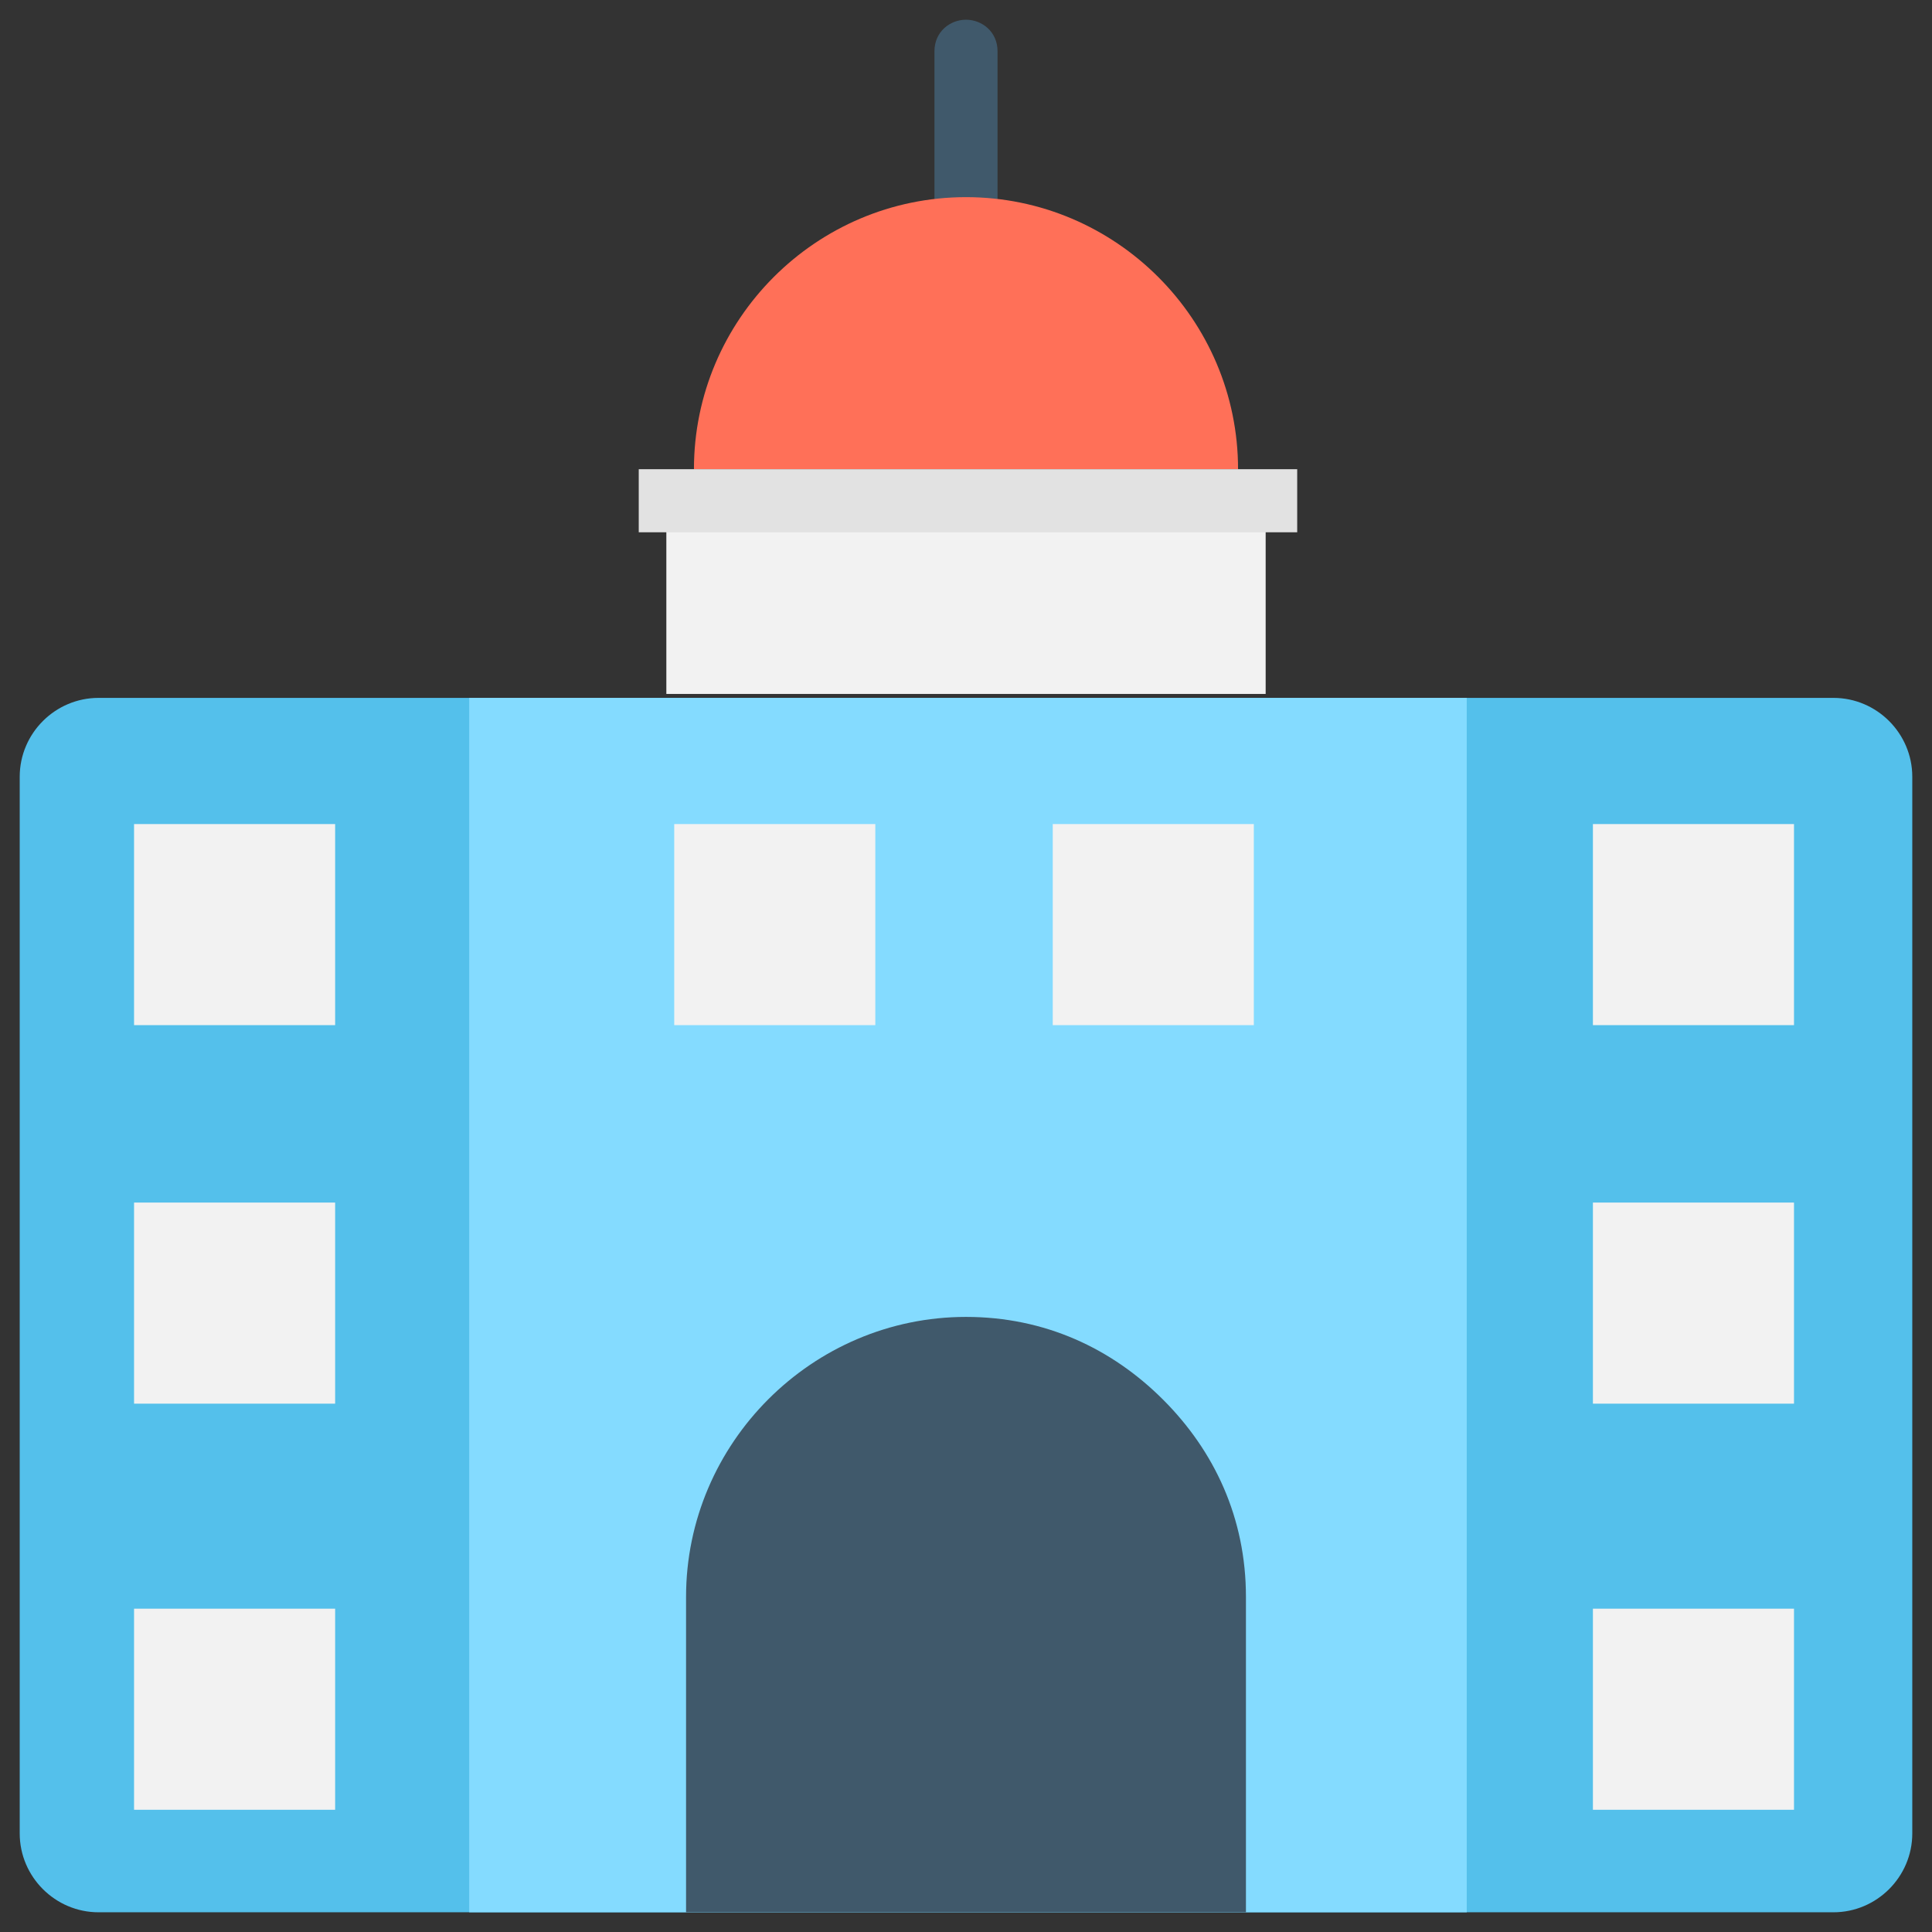 <?xml version="1.0" encoding="utf-8"?>
<!-- Generator: Adobe Illustrator 20.1.0, SVG Export Plug-In . SVG Version: 6.00 Build 0)  -->
<!DOCTYPE svg PUBLIC "-//W3C//DTD SVG 1.1//EN" "http://www.w3.org/Graphics/SVG/1.1/DTD/svg11.dtd">
<svg version="1.1" id="Layer_1" xmlns="http://www.w3.org/2000/svg" xmlns:xlink="http://www.w3.org/1999/xlink" x="0px" y="0px"
	 viewBox="0 0 49 49" enable-background="new 0 0 49 49" xml:space="preserve">
<rect x="0" y="0" width="49" height="49" fill="#333333" stroke="none"/>
<g>
	<path fill="#40596B" d="M24.5,0.5c-0.4,0-0.8,0.3-0.8,0.8v4.3c0,0.4,0.3,0.8,0.8,0.8c0.4,0,0.8-0.3,0.8-0.8V1.3
		C25.3,0.8,24.9,0.5,24.5,0.5z"/>
	<path fill="#54C0EB" d="M46.5,48.5h-44c-1.1,0-2-0.9-2-2V19.7c0-1.1,0.9-2,2-2h44c1.1,0,2,0.9,2,2v26.8
		C48.5,47.6,47.6,48.5,46.5,48.5z"/>
	<rect x="11.9" y="17.7" fill="#84DBFF" width="25.3" height="30.8"/>
	<rect x="16.9" y="13.4" fill="#F2F2F2" width="15.2" height="4.2"/>
	<path fill="#FF7058" d="M17.6,11.9c0-3.8,3.1-6.9,6.9-6.9l0,0c3.8,0,6.9,3.1,6.9,6.9H17.6z"/>
	<rect x="16.2" y="11.9" fill="#E2E2E2" width="16.7" height="1.6"/>
	<rect x="3.4" y="20.9" fill="#F2F2F2" width="5.1" height="5.1"/>
	<rect x="17.1" y="20.9" fill="#F2F2F2" width="5.1" height="5.1"/>
	<rect x="26.7" y="20.9" fill="#F2F2F2" width="5.1" height="5.1"/>
	<rect x="3.4" y="30.5" fill="#F2F2F2" width="5.1" height="5.1"/>
	<rect x="3.4" y="40.8" fill="#F2F2F2" width="5.1" height="5.1"/>
	<rect x="40.4" y="20.9" fill="#F2F2F2" width="5.1" height="5.1"/>
	<rect x="40.4" y="30.5" fill="#F2F2F2" width="5.1" height="5.1"/>
	<rect x="40.4" y="40.8" fill="#F2F2F2" width="5.1" height="5.1"/>
	<path fill="#40596B" d="M31.6,40.5v8H17.4v-8c0-3.9,3.2-7.1,7.1-7.1c2,0,3.7,0.8,5,2.1C30.8,36.8,31.6,38.5,31.6,40.5z"/>
</g>
</svg>
